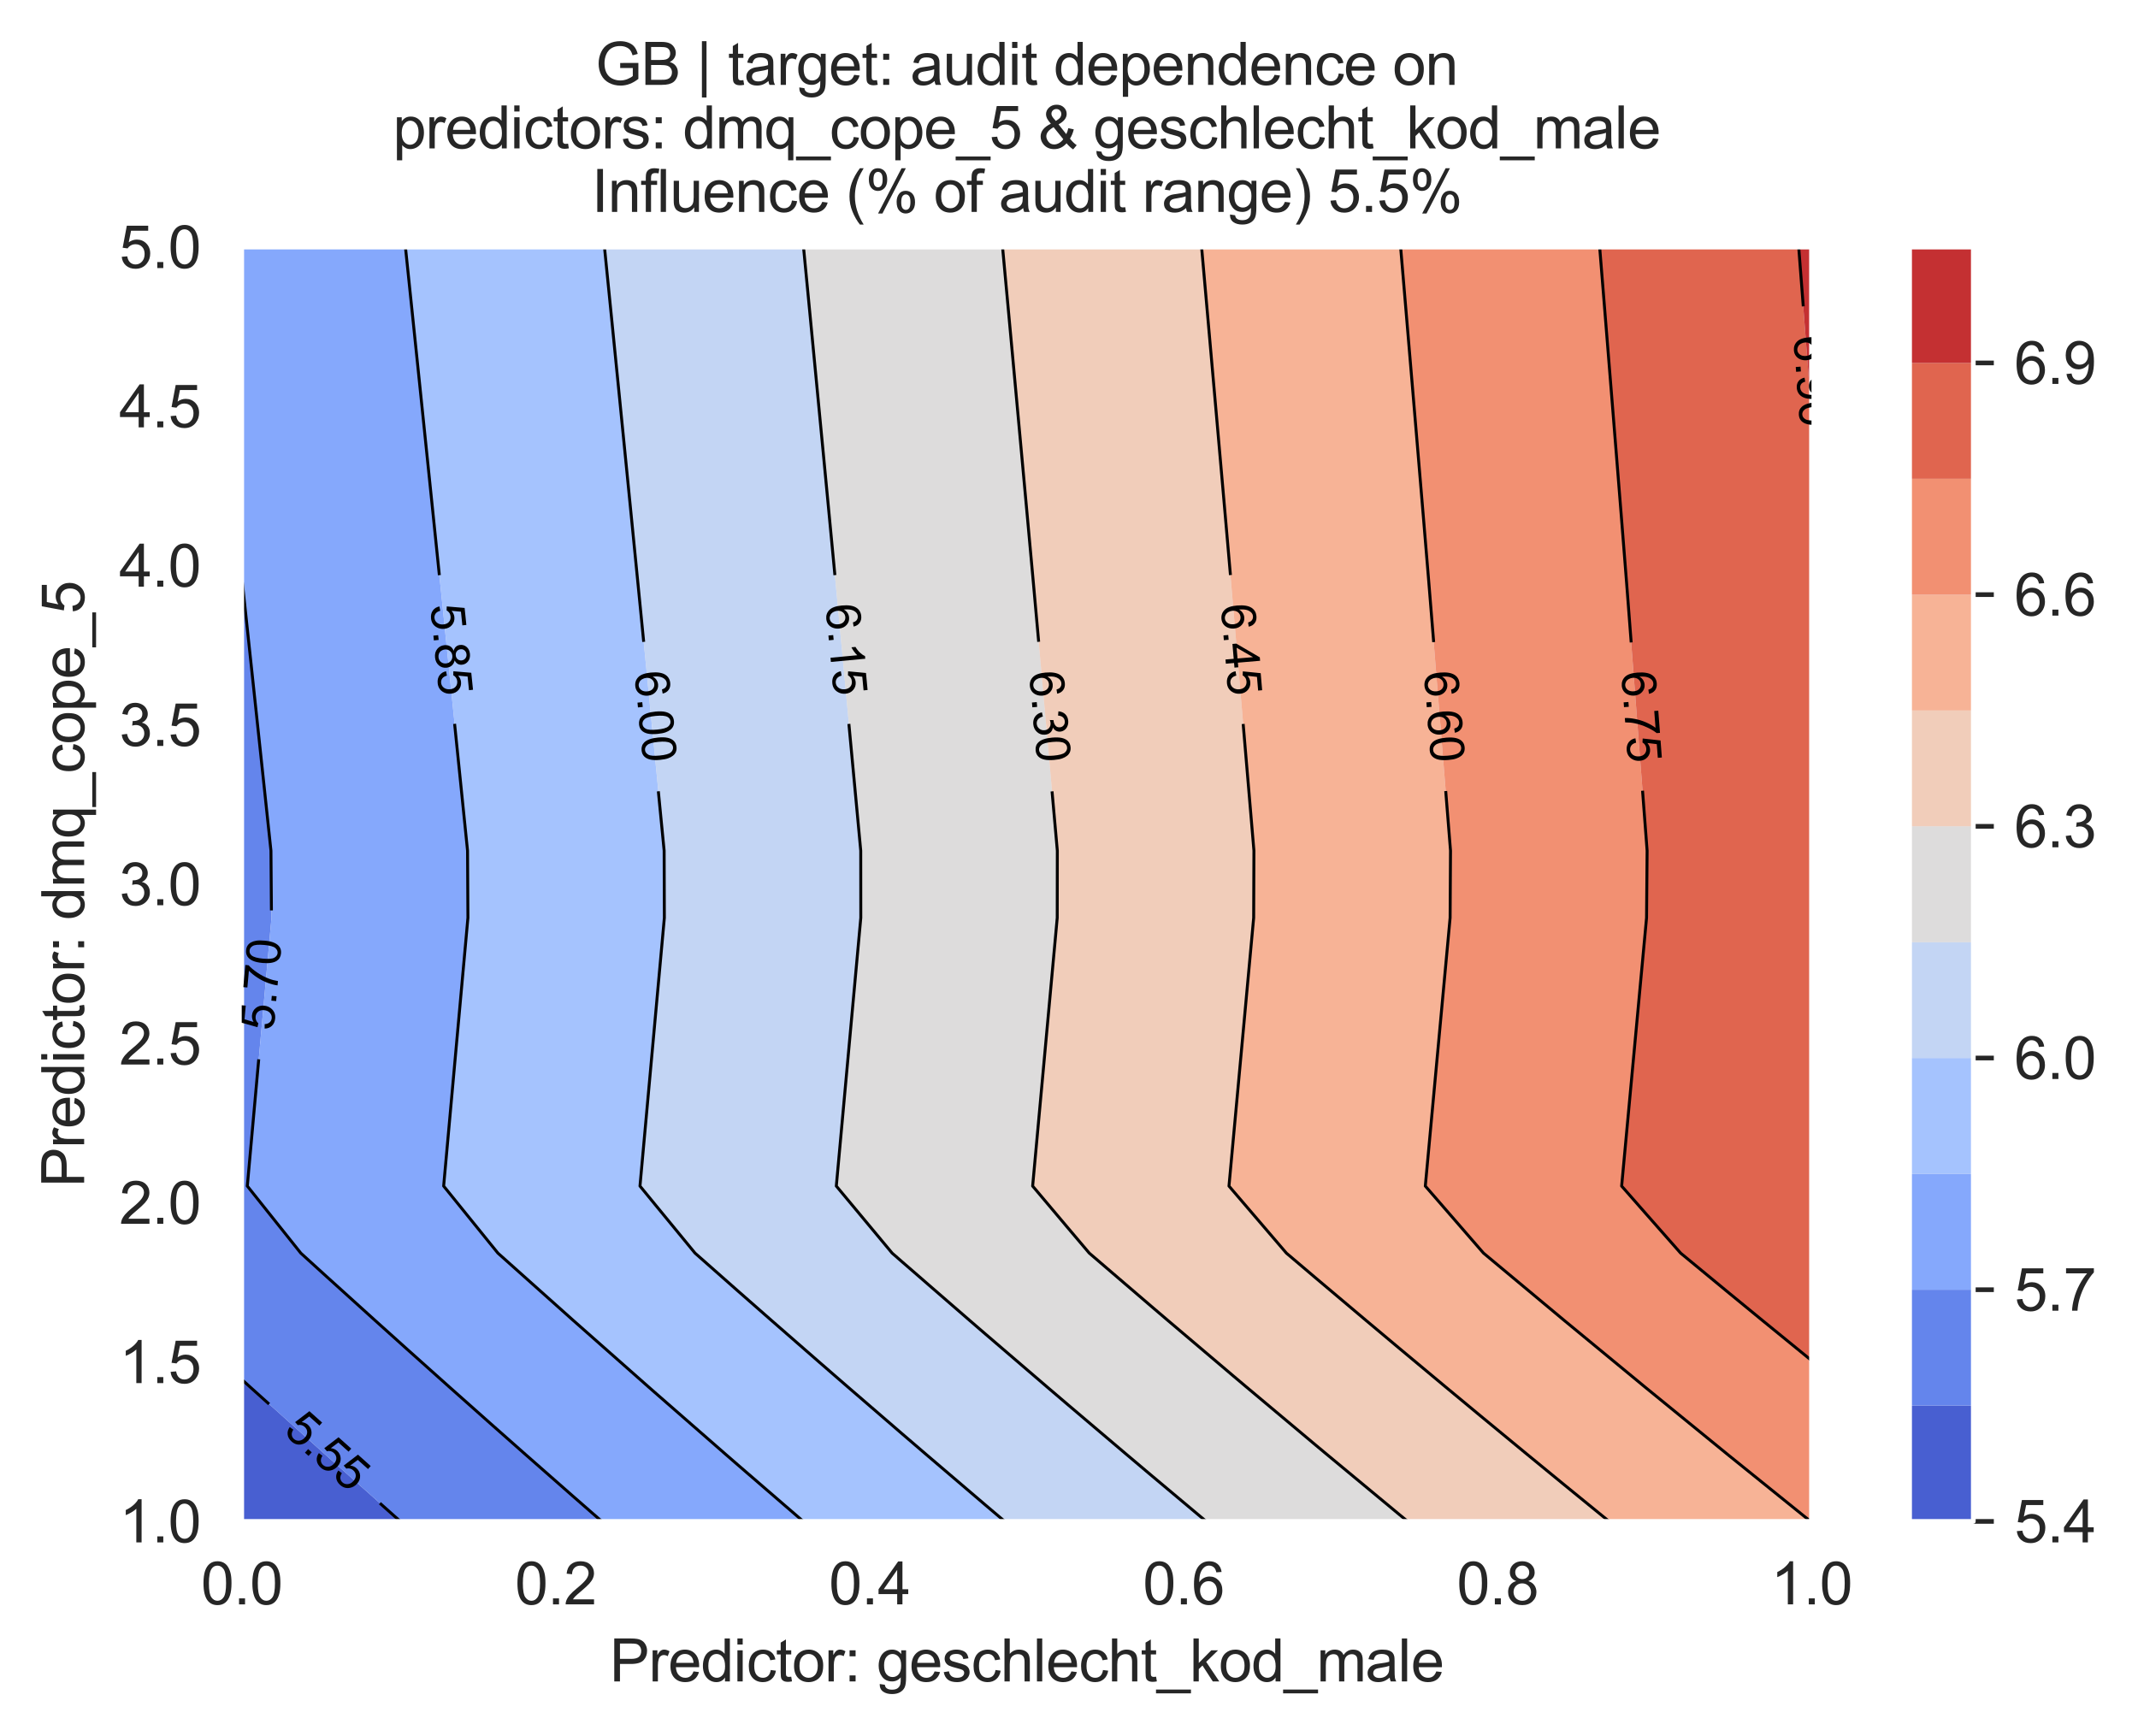 <?xml version="1.0" encoding="utf-8" standalone="no"?>
<!DOCTYPE svg PUBLIC "-//W3C//DTD SVG 1.1//EN"
  "http://www.w3.org/Graphics/SVG/1.1/DTD/svg11.dtd">
<svg xmlns:xlink="http://www.w3.org/1999/xlink" width="364.797pt" height="296.208pt" viewBox="0 0 364.797 296.208" xmlns="http://www.w3.org/2000/svg" version="1.1">
 <defs>
  <style type="text/css">*{stroke-linejoin: round; stroke-linecap: butt}</style>
 </defs>
 <g id="figure_1">
  <g id="patch_1">
   <path d="M 0 296.208 
L 364.797 296.208 
L 364.797 0 
L 0 0 
z
" style="fill: #ffffff"/>
  </g>
  <g id="axes_1">
   <g id="patch_2">
    <path d="M 41.245 259.6 
L 309.085 259.6 
L 309.085 42.16 
L 41.245 42.16 
z
" style="fill: #eaeaf2"/>
   </g>
   <g id="matplotlib.axis_1">
    <g id="xtick_1">
     <g id="line2d_1">
      <path d="M 41.245 259.6 
L 41.245 42.16 
" clip-path="url(#p637b5c52fa)" style="fill: none; stroke: #ffffff; stroke-width: 0.8; stroke-linecap: round"/>
     </g>
     <g id="text_1">
      <!-- 0.0 -->
      <g style="fill: #262626" transform="translate(34.295 273.758)scale(0.1 -0.1)">
       <defs>
        <path id="ArialMT-30" d="M 266 2259 
Q 266 3072 433 3567 
Q 600 4063 929 4331 
Q 1259 4600 1759 4600 
Q 2128 4600 2406 4451 
Q 2684 4303 2865 4023 
Q 3047 3744 3150 3342 
Q 3253 2941 3253 2259 
Q 3253 1453 3087 958 
Q 2922 463 2592 192 
Q 2263 -78 1759 -78 
Q 1097 -78 719 397 
Q 266 969 266 2259 
z
M 844 2259 
Q 844 1131 1108 757 
Q 1372 384 1759 384 
Q 2147 384 2411 759 
Q 2675 1134 2675 2259 
Q 2675 3391 2411 3762 
Q 2147 4134 1753 4134 
Q 1366 4134 1134 3806 
Q 844 3388 844 2259 
z
" transform="scale(0.016)"/>
        <path id="ArialMT-2e" d="M 581 0 
L 581 641 
L 1222 641 
L 1222 0 
L 581 0 
z
" transform="scale(0.016)"/>
       </defs>
       <use xlink:href="#ArialMT-30"/>
       <use xlink:href="#ArialMT-2e" x="55.615"/>
       <use xlink:href="#ArialMT-30" x="83.398"/>
      </g>
     </g>
    </g>
    <g id="xtick_2">
     <g id="line2d_2">
      <path d="M 94.813 259.6 
L 94.813 42.16 
" clip-path="url(#p637b5c52fa)" style="fill: none; stroke: #ffffff; stroke-width: 0.8; stroke-linecap: round"/>
     </g>
     <g id="text_2">
      <!-- 0.2 -->
      <g style="fill: #262626" transform="translate(87.863 273.758)scale(0.1 -0.1)">
       <defs>
        <path id="ArialMT-32" d="M 3222 541 
L 3222 0 
L 194 0 
Q 188 203 259 391 
Q 375 700 629 1000 
Q 884 1300 1366 1694 
Q 2113 2306 2375 2664 
Q 2638 3022 2638 3341 
Q 2638 3675 2398 3904 
Q 2159 4134 1775 4134 
Q 1369 4134 1125 3890 
Q 881 3647 878 3216 
L 300 3275 
Q 359 3922 746 4261 
Q 1134 4600 1788 4600 
Q 2447 4600 2831 4234 
Q 3216 3869 3216 3328 
Q 3216 3053 3103 2787 
Q 2991 2522 2730 2228 
Q 2469 1934 1863 1422 
Q 1356 997 1212 845 
Q 1069 694 975 541 
L 3222 541 
z
" transform="scale(0.016)"/>
       </defs>
       <use xlink:href="#ArialMT-30"/>
       <use xlink:href="#ArialMT-2e" x="55.615"/>
       <use xlink:href="#ArialMT-32" x="83.398"/>
      </g>
     </g>
    </g>
    <g id="xtick_3">
     <g id="line2d_3">
      <path d="M 148.381 259.6 
L 148.381 42.16 
" clip-path="url(#p637b5c52fa)" style="fill: none; stroke: #ffffff; stroke-width: 0.8; stroke-linecap: round"/>
     </g>
     <g id="text_3">
      <!-- 0.4 -->
      <g style="fill: #262626" transform="translate(141.431 273.758)scale(0.1 -0.1)">
       <defs>
        <path id="ArialMT-34" d="M 2069 0 
L 2069 1097 
L 81 1097 
L 81 1613 
L 2172 4581 
L 2631 4581 
L 2631 1613 
L 3250 1613 
L 3250 1097 
L 2631 1097 
L 2631 0 
L 2069 0 
z
M 2069 1613 
L 2069 3678 
L 634 1613 
L 2069 1613 
z
" transform="scale(0.016)"/>
       </defs>
       <use xlink:href="#ArialMT-30"/>
       <use xlink:href="#ArialMT-2e" x="55.615"/>
       <use xlink:href="#ArialMT-34" x="83.398"/>
      </g>
     </g>
    </g>
    <g id="xtick_4">
     <g id="line2d_4">
      <path d="M 201.949 259.6 
L 201.949 42.16 
" clip-path="url(#p637b5c52fa)" style="fill: none; stroke: #ffffff; stroke-width: 0.8; stroke-linecap: round"/>
     </g>
     <g id="text_4">
      <!-- 0.6 -->
      <g style="fill: #262626" transform="translate(194.999 273.758)scale(0.1 -0.1)">
       <defs>
        <path id="ArialMT-36" d="M 3184 3459 
L 2625 3416 
Q 2550 3747 2413 3897 
Q 2184 4138 1850 4138 
Q 1581 4138 1378 3988 
Q 1113 3794 959 3422 
Q 806 3050 800 2363 
Q 1003 2672 1297 2822 
Q 1591 2972 1913 2972 
Q 2475 2972 2870 2558 
Q 3266 2144 3266 1488 
Q 3266 1056 3080 686 
Q 2894 316 2569 119 
Q 2244 -78 1831 -78 
Q 1128 -78 684 439 
Q 241 956 241 2144 
Q 241 3472 731 4075 
Q 1159 4600 1884 4600 
Q 2425 4600 2770 4297 
Q 3116 3994 3184 3459 
z
M 888 1484 
Q 888 1194 1011 928 
Q 1134 663 1356 523 
Q 1578 384 1822 384 
Q 2178 384 2434 671 
Q 2691 959 2691 1453 
Q 2691 1928 2437 2201 
Q 2184 2475 1800 2475 
Q 1419 2475 1153 2201 
Q 888 1928 888 1484 
z
" transform="scale(0.016)"/>
       </defs>
       <use xlink:href="#ArialMT-30"/>
       <use xlink:href="#ArialMT-2e" x="55.615"/>
       <use xlink:href="#ArialMT-36" x="83.398"/>
      </g>
     </g>
    </g>
    <g id="xtick_5">
     <g id="line2d_5">
      <path d="M 255.517 259.6 
L 255.517 42.16 
" clip-path="url(#p637b5c52fa)" style="fill: none; stroke: #ffffff; stroke-width: 0.8; stroke-linecap: round"/>
     </g>
     <g id="text_5">
      <!-- 0.8 -->
      <g style="fill: #262626" transform="translate(248.567 273.758)scale(0.1 -0.1)">
       <defs>
        <path id="ArialMT-38" d="M 1131 2484 
Q 781 2613 612 2850 
Q 444 3088 444 3419 
Q 444 3919 803 4259 
Q 1163 4600 1759 4600 
Q 2359 4600 2725 4251 
Q 3091 3903 3091 3403 
Q 3091 3084 2923 2848 
Q 2756 2613 2416 2484 
Q 2838 2347 3058 2040 
Q 3278 1734 3278 1309 
Q 3278 722 2862 322 
Q 2447 -78 1769 -78 
Q 1091 -78 675 323 
Q 259 725 259 1325 
Q 259 1772 486 2073 
Q 713 2375 1131 2484 
z
M 1019 3438 
Q 1019 3113 1228 2906 
Q 1438 2700 1772 2700 
Q 2097 2700 2305 2904 
Q 2513 3109 2513 3406 
Q 2513 3716 2298 3927 
Q 2084 4138 1766 4138 
Q 1444 4138 1231 3931 
Q 1019 3725 1019 3438 
z
M 838 1322 
Q 838 1081 952 856 
Q 1066 631 1291 507 
Q 1516 384 1775 384 
Q 2178 384 2440 643 
Q 2703 903 2703 1303 
Q 2703 1709 2433 1975 
Q 2163 2241 1756 2241 
Q 1359 2241 1098 1978 
Q 838 1716 838 1322 
z
" transform="scale(0.016)"/>
       </defs>
       <use xlink:href="#ArialMT-30"/>
       <use xlink:href="#ArialMT-2e" x="55.615"/>
       <use xlink:href="#ArialMT-38" x="83.398"/>
      </g>
     </g>
    </g>
    <g id="xtick_6">
     <g id="line2d_6">
      <path d="M 309.085 259.6 
L 309.085 42.16 
" clip-path="url(#p637b5c52fa)" style="fill: none; stroke: #ffffff; stroke-width: 0.8; stroke-linecap: round"/>
     </g>
     <g id="text_6">
      <!-- 1.0 -->
      <g style="fill: #262626" transform="translate(302.135 273.758)scale(0.1 -0.1)">
       <defs>
        <path id="ArialMT-31" d="M 2384 0 
L 1822 0 
L 1822 3584 
Q 1619 3391 1289 3197 
Q 959 3003 697 2906 
L 697 3450 
Q 1169 3672 1522 3987 
Q 1875 4303 2022 4600 
L 2384 4600 
L 2384 0 
z
" transform="scale(0.016)"/>
       </defs>
       <use xlink:href="#ArialMT-31"/>
       <use xlink:href="#ArialMT-2e" x="55.615"/>
       <use xlink:href="#ArialMT-30" x="83.398"/>
      </g>
     </g>
    </g>
    <g id="text_7">
     <!-- Predictor: geschlecht_kod_male -->
     <g style="fill: #262626" transform="translate(104.02 286.903)scale(0.1 -0.1)">
      <defs>
       <path id="ArialMT-50" d="M 494 0 
L 494 4581 
L 2222 4581 
Q 2678 4581 2919 4538 
Q 3256 4481 3484 4323 
Q 3713 4166 3852 3881 
Q 3991 3597 3991 3256 
Q 3991 2672 3619 2267 
Q 3247 1863 2275 1863 
L 1100 1863 
L 1100 0 
L 494 0 
z
M 1100 2403 
L 2284 2403 
Q 2872 2403 3119 2622 
Q 3366 2841 3366 3238 
Q 3366 3525 3220 3729 
Q 3075 3934 2838 4000 
Q 2684 4041 2272 4041 
L 1100 4041 
L 1100 2403 
z
" transform="scale(0.016)"/>
       <path id="ArialMT-72" d="M 416 0 
L 416 3319 
L 922 3319 
L 922 2816 
Q 1116 3169 1280 3281 
Q 1444 3394 1641 3394 
Q 1925 3394 2219 3213 
L 2025 2691 
Q 1819 2813 1613 2813 
Q 1428 2813 1281 2702 
Q 1134 2591 1072 2394 
Q 978 2094 978 1738 
L 978 0 
L 416 0 
z
" transform="scale(0.016)"/>
       <path id="ArialMT-65" d="M 2694 1069 
L 3275 997 
Q 3138 488 2766 206 
Q 2394 -75 1816 -75 
Q 1088 -75 661 373 
Q 234 822 234 1631 
Q 234 2469 665 2931 
Q 1097 3394 1784 3394 
Q 2450 3394 2872 2941 
Q 3294 2488 3294 1666 
Q 3294 1616 3291 1516 
L 816 1516 
Q 847 969 1125 678 
Q 1403 388 1819 388 
Q 2128 388 2347 550 
Q 2566 713 2694 1069 
z
M 847 1978 
L 2700 1978 
Q 2663 2397 2488 2606 
Q 2219 2931 1791 2931 
Q 1403 2931 1139 2672 
Q 875 2413 847 1978 
z
" transform="scale(0.016)"/>
       <path id="ArialMT-64" d="M 2575 0 
L 2575 419 
Q 2259 -75 1647 -75 
Q 1250 -75 917 144 
Q 584 363 401 755 
Q 219 1147 219 1656 
Q 219 2153 384 2558 
Q 550 2963 881 3178 
Q 1213 3394 1622 3394 
Q 1922 3394 2156 3267 
Q 2391 3141 2538 2938 
L 2538 4581 
L 3097 4581 
L 3097 0 
L 2575 0 
z
M 797 1656 
Q 797 1019 1065 703 
Q 1334 388 1700 388 
Q 2069 388 2326 689 
Q 2584 991 2584 1609 
Q 2584 2291 2321 2609 
Q 2059 2928 1675 2928 
Q 1300 2928 1048 2622 
Q 797 2316 797 1656 
z
" transform="scale(0.016)"/>
       <path id="ArialMT-69" d="M 425 3934 
L 425 4581 
L 988 4581 
L 988 3934 
L 425 3934 
z
M 425 0 
L 425 3319 
L 988 3319 
L 988 0 
L 425 0 
z
" transform="scale(0.016)"/>
       <path id="ArialMT-63" d="M 2588 1216 
L 3141 1144 
Q 3050 572 2676 248 
Q 2303 -75 1759 -75 
Q 1078 -75 664 370 
Q 250 816 250 1647 
Q 250 2184 428 2587 
Q 606 2991 970 3192 
Q 1334 3394 1763 3394 
Q 2303 3394 2647 3120 
Q 2991 2847 3088 2344 
L 2541 2259 
Q 2463 2594 2264 2762 
Q 2066 2931 1784 2931 
Q 1359 2931 1093 2626 
Q 828 2322 828 1663 
Q 828 994 1084 691 
Q 1341 388 1753 388 
Q 2084 388 2306 591 
Q 2528 794 2588 1216 
z
" transform="scale(0.016)"/>
       <path id="ArialMT-74" d="M 1650 503 
L 1731 6 
Q 1494 -44 1306 -44 
Q 1000 -44 831 53 
Q 663 150 594 308 
Q 525 466 525 972 
L 525 2881 
L 113 2881 
L 113 3319 
L 525 3319 
L 525 4141 
L 1084 4478 
L 1084 3319 
L 1650 3319 
L 1650 2881 
L 1084 2881 
L 1084 941 
Q 1084 700 1114 631 
Q 1144 563 1211 522 
Q 1278 481 1403 481 
Q 1497 481 1650 503 
z
" transform="scale(0.016)"/>
       <path id="ArialMT-6f" d="M 213 1659 
Q 213 2581 725 3025 
Q 1153 3394 1769 3394 
Q 2453 3394 2887 2945 
Q 3322 2497 3322 1706 
Q 3322 1066 3130 698 
Q 2938 331 2570 128 
Q 2203 -75 1769 -75 
Q 1072 -75 642 372 
Q 213 819 213 1659 
z
M 791 1659 
Q 791 1022 1069 705 
Q 1347 388 1769 388 
Q 2188 388 2466 706 
Q 2744 1025 2744 1678 
Q 2744 2294 2464 2611 
Q 2184 2928 1769 2928 
Q 1347 2928 1069 2612 
Q 791 2297 791 1659 
z
" transform="scale(0.016)"/>
       <path id="ArialMT-3a" d="M 578 2678 
L 578 3319 
L 1219 3319 
L 1219 2678 
L 578 2678 
z
M 578 0 
L 578 641 
L 1219 641 
L 1219 0 
L 578 0 
z
" transform="scale(0.016)"/>
       <path id="ArialMT-20" transform="scale(0.016)"/>
       <path id="ArialMT-67" d="M 319 -275 
L 866 -356 
Q 900 -609 1056 -725 
Q 1266 -881 1628 -881 
Q 2019 -881 2231 -725 
Q 2444 -569 2519 -288 
Q 2563 -116 2559 434 
Q 2191 0 1641 0 
Q 956 0 581 494 
Q 206 988 206 1678 
Q 206 2153 378 2554 
Q 550 2956 876 3175 
Q 1203 3394 1644 3394 
Q 2231 3394 2613 2919 
L 2613 3319 
L 3131 3319 
L 3131 450 
Q 3131 -325 2973 -648 
Q 2816 -972 2473 -1159 
Q 2131 -1347 1631 -1347 
Q 1038 -1347 672 -1080 
Q 306 -813 319 -275 
z
M 784 1719 
Q 784 1066 1043 766 
Q 1303 466 1694 466 
Q 2081 466 2343 764 
Q 2606 1063 2606 1700 
Q 2606 2309 2336 2618 
Q 2066 2928 1684 2928 
Q 1309 2928 1046 2623 
Q 784 2319 784 1719 
z
" transform="scale(0.016)"/>
       <path id="ArialMT-73" d="M 197 991 
L 753 1078 
Q 800 744 1014 566 
Q 1228 388 1613 388 
Q 2000 388 2187 545 
Q 2375 703 2375 916 
Q 2375 1106 2209 1216 
Q 2094 1291 1634 1406 
Q 1016 1563 777 1677 
Q 538 1791 414 1992 
Q 291 2194 291 2438 
Q 291 2659 392 2848 
Q 494 3038 669 3163 
Q 800 3259 1026 3326 
Q 1253 3394 1513 3394 
Q 1903 3394 2198 3281 
Q 2494 3169 2634 2976 
Q 2775 2784 2828 2463 
L 2278 2388 
Q 2241 2644 2061 2787 
Q 1881 2931 1553 2931 
Q 1166 2931 1000 2803 
Q 834 2675 834 2503 
Q 834 2394 903 2306 
Q 972 2216 1119 2156 
Q 1203 2125 1616 2013 
Q 2213 1853 2448 1751 
Q 2684 1650 2818 1456 
Q 2953 1263 2953 975 
Q 2953 694 2789 445 
Q 2625 197 2315 61 
Q 2006 -75 1616 -75 
Q 969 -75 630 194 
Q 291 463 197 991 
z
" transform="scale(0.016)"/>
       <path id="ArialMT-68" d="M 422 0 
L 422 4581 
L 984 4581 
L 984 2938 
Q 1378 3394 1978 3394 
Q 2347 3394 2619 3248 
Q 2891 3103 3008 2847 
Q 3125 2591 3125 2103 
L 3125 0 
L 2563 0 
L 2563 2103 
Q 2563 2525 2380 2717 
Q 2197 2909 1863 2909 
Q 1613 2909 1392 2779 
Q 1172 2650 1078 2428 
Q 984 2206 984 1816 
L 984 0 
L 422 0 
z
" transform="scale(0.016)"/>
       <path id="ArialMT-6c" d="M 409 0 
L 409 4581 
L 972 4581 
L 972 0 
L 409 0 
z
" transform="scale(0.016)"/>
       <path id="ArialMT-5f" d="M -97 -1272 
L -97 -866 
L 3631 -866 
L 3631 -1272 
L -97 -1272 
z
" transform="scale(0.016)"/>
       <path id="ArialMT-6b" d="M 425 0 
L 425 4581 
L 988 4581 
L 988 1969 
L 2319 3319 
L 3047 3319 
L 1778 2088 
L 3175 0 
L 2481 0 
L 1384 1697 
L 988 1316 
L 988 0 
L 425 0 
z
" transform="scale(0.016)"/>
       <path id="ArialMT-6d" d="M 422 0 
L 422 3319 
L 925 3319 
L 925 2853 
Q 1081 3097 1340 3245 
Q 1600 3394 1931 3394 
Q 2300 3394 2536 3241 
Q 2772 3088 2869 2813 
Q 3263 3394 3894 3394 
Q 4388 3394 4653 3120 
Q 4919 2847 4919 2278 
L 4919 0 
L 4359 0 
L 4359 2091 
Q 4359 2428 4304 2576 
Q 4250 2725 4106 2815 
Q 3963 2906 3769 2906 
Q 3419 2906 3187 2673 
Q 2956 2441 2956 1928 
L 2956 0 
L 2394 0 
L 2394 2156 
Q 2394 2531 2256 2718 
Q 2119 2906 1806 2906 
Q 1569 2906 1367 2781 
Q 1166 2656 1075 2415 
Q 984 2175 984 1722 
L 984 0 
L 422 0 
z
" transform="scale(0.016)"/>
       <path id="ArialMT-61" d="M 2588 409 
Q 2275 144 1986 34 
Q 1697 -75 1366 -75 
Q 819 -75 525 192 
Q 231 459 231 875 
Q 231 1119 342 1320 
Q 453 1522 633 1644 
Q 813 1766 1038 1828 
Q 1203 1872 1538 1913 
Q 2219 1994 2541 2106 
Q 2544 2222 2544 2253 
Q 2544 2597 2384 2738 
Q 2169 2928 1744 2928 
Q 1347 2928 1158 2789 
Q 969 2650 878 2297 
L 328 2372 
Q 403 2725 575 2942 
Q 747 3159 1072 3276 
Q 1397 3394 1825 3394 
Q 2250 3394 2515 3294 
Q 2781 3194 2906 3042 
Q 3031 2891 3081 2659 
Q 3109 2516 3109 2141 
L 3109 1391 
Q 3109 606 3145 398 
Q 3181 191 3288 0 
L 2700 0 
Q 2613 175 2588 409 
z
M 2541 1666 
Q 2234 1541 1622 1453 
Q 1275 1403 1131 1340 
Q 988 1278 909 1158 
Q 831 1038 831 891 
Q 831 666 1001 516 
Q 1172 366 1500 366 
Q 1825 366 2078 508 
Q 2331 650 2450 897 
Q 2541 1088 2541 1459 
L 2541 1666 
z
" transform="scale(0.016)"/>
      </defs>
      <use xlink:href="#ArialMT-50"/>
      <use xlink:href="#ArialMT-72" x="66.699"/>
      <use xlink:href="#ArialMT-65" x="100"/>
      <use xlink:href="#ArialMT-64" x="155.615"/>
      <use xlink:href="#ArialMT-69" x="211.23"/>
      <use xlink:href="#ArialMT-63" x="233.447"/>
      <use xlink:href="#ArialMT-74" x="283.447"/>
      <use xlink:href="#ArialMT-6f" x="311.23"/>
      <use xlink:href="#ArialMT-72" x="366.846"/>
      <use xlink:href="#ArialMT-3a" x="400.146"/>
      <use xlink:href="#ArialMT-20" x="427.93"/>
      <use xlink:href="#ArialMT-67" x="455.713"/>
      <use xlink:href="#ArialMT-65" x="511.328"/>
      <use xlink:href="#ArialMT-73" x="566.943"/>
      <use xlink:href="#ArialMT-63" x="616.943"/>
      <use xlink:href="#ArialMT-68" x="666.943"/>
      <use xlink:href="#ArialMT-6c" x="722.559"/>
      <use xlink:href="#ArialMT-65" x="744.775"/>
      <use xlink:href="#ArialMT-63" x="800.391"/>
      <use xlink:href="#ArialMT-68" x="850.391"/>
      <use xlink:href="#ArialMT-74" x="906.006"/>
      <use xlink:href="#ArialMT-5f" x="933.789"/>
      <use xlink:href="#ArialMT-6b" x="989.404"/>
      <use xlink:href="#ArialMT-6f" x="1039.404"/>
      <use xlink:href="#ArialMT-64" x="1095.02"/>
      <use xlink:href="#ArialMT-5f" x="1150.635"/>
      <use xlink:href="#ArialMT-6d" x="1206.25"/>
      <use xlink:href="#ArialMT-61" x="1289.551"/>
      <use xlink:href="#ArialMT-6c" x="1345.166"/>
      <use xlink:href="#ArialMT-65" x="1367.383"/>
     </g>
    </g>
   </g>
   <g id="matplotlib.axis_2">
    <g id="ytick_1">
     <g id="line2d_7">
      <path d="M 41.245 259.6 
L 309.085 259.6 
" clip-path="url(#p637b5c52fa)" style="fill: none; stroke: #ffffff; stroke-width: 0.8; stroke-linecap: round"/>
     </g>
     <g id="text_8">
      <!-- 1.0 -->
      <g style="fill: #262626" transform="translate(20.345 263.179)scale(0.1 -0.1)">
       <use xlink:href="#ArialMT-31"/>
       <use xlink:href="#ArialMT-2e" x="55.615"/>
       <use xlink:href="#ArialMT-30" x="83.398"/>
      </g>
     </g>
    </g>
    <g id="ytick_2">
     <g id="line2d_8">
      <path d="M 41.245 232.42 
L 309.085 232.42 
" clip-path="url(#p637b5c52fa)" style="fill: none; stroke: #ffffff; stroke-width: 0.8; stroke-linecap: round"/>
     </g>
     <g id="text_9">
      <!-- 1.5 -->
      <g style="fill: #262626" transform="translate(20.345 235.999)scale(0.1 -0.1)">
       <defs>
        <path id="ArialMT-35" d="M 266 1200 
L 856 1250 
Q 922 819 1161 601 
Q 1400 384 1738 384 
Q 2144 384 2425 690 
Q 2706 997 2706 1503 
Q 2706 1984 2436 2262 
Q 2166 2541 1728 2541 
Q 1456 2541 1237 2417 
Q 1019 2294 894 2097 
L 366 2166 
L 809 4519 
L 3088 4519 
L 3088 3981 
L 1259 3981 
L 1013 2750 
Q 1425 3038 1878 3038 
Q 2478 3038 2890 2622 
Q 3303 2206 3303 1553 
Q 3303 931 2941 478 
Q 2500 -78 1738 -78 
Q 1113 -78 717 272 
Q 322 622 266 1200 
z
" transform="scale(0.016)"/>
       </defs>
       <use xlink:href="#ArialMT-31"/>
       <use xlink:href="#ArialMT-2e" x="55.615"/>
       <use xlink:href="#ArialMT-35" x="83.398"/>
      </g>
     </g>
    </g>
    <g id="ytick_3">
     <g id="line2d_9">
      <path d="M 41.245 205.24 
L 309.085 205.24 
" clip-path="url(#p637b5c52fa)" style="fill: none; stroke: #ffffff; stroke-width: 0.8; stroke-linecap: round"/>
     </g>
     <g id="text_10">
      <!-- 2.0 -->
      <g style="fill: #262626" transform="translate(20.345 208.819)scale(0.1 -0.1)">
       <use xlink:href="#ArialMT-32"/>
       <use xlink:href="#ArialMT-2e" x="55.615"/>
       <use xlink:href="#ArialMT-30" x="83.398"/>
      </g>
     </g>
    </g>
    <g id="ytick_4">
     <g id="line2d_10">
      <path d="M 41.245 178.06 
L 309.085 178.06 
" clip-path="url(#p637b5c52fa)" style="fill: none; stroke: #ffffff; stroke-width: 0.8; stroke-linecap: round"/>
     </g>
     <g id="text_11">
      <!-- 2.5 -->
      <g style="fill: #262626" transform="translate(20.345 181.639)scale(0.1 -0.1)">
       <use xlink:href="#ArialMT-32"/>
       <use xlink:href="#ArialMT-2e" x="55.615"/>
       <use xlink:href="#ArialMT-35" x="83.398"/>
      </g>
     </g>
    </g>
    <g id="ytick_5">
     <g id="line2d_11">
      <path d="M 41.245 150.88 
L 309.085 150.88 
" clip-path="url(#p637b5c52fa)" style="fill: none; stroke: #ffffff; stroke-width: 0.8; stroke-linecap: round"/>
     </g>
     <g id="text_12">
      <!-- 3.0 -->
      <g style="fill: #262626" transform="translate(20.345 154.459)scale(0.1 -0.1)">
       <defs>
        <path id="ArialMT-33" d="M 269 1209 
L 831 1284 
Q 928 806 1161 595 
Q 1394 384 1728 384 
Q 2125 384 2398 659 
Q 2672 934 2672 1341 
Q 2672 1728 2419 1979 
Q 2166 2231 1775 2231 
Q 1616 2231 1378 2169 
L 1441 2663 
Q 1497 2656 1531 2656 
Q 1891 2656 2178 2843 
Q 2466 3031 2466 3422 
Q 2466 3731 2256 3934 
Q 2047 4138 1716 4138 
Q 1388 4138 1169 3931 
Q 950 3725 888 3313 
L 325 3413 
Q 428 3978 793 4289 
Q 1159 4600 1703 4600 
Q 2078 4600 2393 4439 
Q 2709 4278 2876 4000 
Q 3044 3722 3044 3409 
Q 3044 3113 2884 2869 
Q 2725 2625 2413 2481 
Q 2819 2388 3044 2092 
Q 3269 1797 3269 1353 
Q 3269 753 2831 336 
Q 2394 -81 1725 -81 
Q 1122 -81 723 278 
Q 325 638 269 1209 
z
" transform="scale(0.016)"/>
       </defs>
       <use xlink:href="#ArialMT-33"/>
       <use xlink:href="#ArialMT-2e" x="55.615"/>
       <use xlink:href="#ArialMT-30" x="83.398"/>
      </g>
     </g>
    </g>
    <g id="ytick_6">
     <g id="line2d_12">
      <path d="M 41.245 123.7 
L 309.085 123.7 
" clip-path="url(#p637b5c52fa)" style="fill: none; stroke: #ffffff; stroke-width: 0.8; stroke-linecap: round"/>
     </g>
     <g id="text_13">
      <!-- 3.5 -->
      <g style="fill: #262626" transform="translate(20.345 127.279)scale(0.1 -0.1)">
       <use xlink:href="#ArialMT-33"/>
       <use xlink:href="#ArialMT-2e" x="55.615"/>
       <use xlink:href="#ArialMT-35" x="83.398"/>
      </g>
     </g>
    </g>
    <g id="ytick_7">
     <g id="line2d_13">
      <path d="M 41.245 96.52 
L 309.085 96.52 
" clip-path="url(#p637b5c52fa)" style="fill: none; stroke: #ffffff; stroke-width: 0.8; stroke-linecap: round"/>
     </g>
     <g id="text_14">
      <!-- 4.0 -->
      <g style="fill: #262626" transform="translate(20.345 100.099)scale(0.1 -0.1)">
       <use xlink:href="#ArialMT-34"/>
       <use xlink:href="#ArialMT-2e" x="55.615"/>
       <use xlink:href="#ArialMT-30" x="83.398"/>
      </g>
     </g>
    </g>
    <g id="ytick_8">
     <g id="line2d_14">
      <path d="M 41.245 69.34 
L 309.085 69.34 
" clip-path="url(#p637b5c52fa)" style="fill: none; stroke: #ffffff; stroke-width: 0.8; stroke-linecap: round"/>
     </g>
     <g id="text_15">
      <!-- 4.5 -->
      <g style="fill: #262626" transform="translate(20.345 72.919)scale(0.1 -0.1)">
       <use xlink:href="#ArialMT-34"/>
       <use xlink:href="#ArialMT-2e" x="55.615"/>
       <use xlink:href="#ArialMT-35" x="83.398"/>
      </g>
     </g>
    </g>
    <g id="ytick_9">
     <g id="line2d_15">
      <path d="M 41.245 42.16 
L 309.085 42.16 
" clip-path="url(#p637b5c52fa)" style="fill: none; stroke: #ffffff; stroke-width: 0.8; stroke-linecap: round"/>
     </g>
     <g id="text_16">
      <!-- 5.0 -->
      <g style="fill: #262626" transform="translate(20.345 45.739)scale(0.1 -0.1)">
       <use xlink:href="#ArialMT-35"/>
       <use xlink:href="#ArialMT-2e" x="55.615"/>
       <use xlink:href="#ArialMT-30" x="83.398"/>
      </g>
     </g>
    </g>
    <g id="text_17">
     <!-- Predictor: dmq_cope_5 -->
     <g style="fill: #262626" transform="translate(14.358 202.573)rotate(-90)scale(0.1 -0.1)">
      <defs>
       <path id="ArialMT-71" d="M 2538 -1272 
L 2538 353 
Q 2406 169 2170 47 
Q 1934 -75 1669 -75 
Q 1078 -75 651 397 
Q 225 869 225 1691 
Q 225 2191 398 2587 
Q 572 2984 901 3189 
Q 1231 3394 1625 3394 
Q 2241 3394 2594 2875 
L 2594 3319 
L 3100 3319 
L 3100 -1272 
L 2538 -1272 
z
M 803 1669 
Q 803 1028 1072 708 
Q 1341 388 1716 388 
Q 2075 388 2334 692 
Q 2594 997 2594 1619 
Q 2594 2281 2320 2615 
Q 2047 2950 1678 2950 
Q 1313 2950 1058 2639 
Q 803 2328 803 1669 
z
" transform="scale(0.016)"/>
       <path id="ArialMT-70" d="M 422 -1272 
L 422 3319 
L 934 3319 
L 934 2888 
Q 1116 3141 1344 3267 
Q 1572 3394 1897 3394 
Q 2322 3394 2647 3175 
Q 2972 2956 3137 2557 
Q 3303 2159 3303 1684 
Q 3303 1175 3120 767 
Q 2938 359 2589 142 
Q 2241 -75 1856 -75 
Q 1575 -75 1351 44 
Q 1128 163 984 344 
L 984 -1272 
L 422 -1272 
z
M 931 1641 
Q 931 1000 1190 694 
Q 1450 388 1819 388 
Q 2194 388 2461 705 
Q 2728 1022 2728 1688 
Q 2728 2322 2467 2637 
Q 2206 2953 1844 2953 
Q 1484 2953 1207 2617 
Q 931 2281 931 1641 
z
" transform="scale(0.016)"/>
      </defs>
      <use xlink:href="#ArialMT-50"/>
      <use xlink:href="#ArialMT-72" x="66.699"/>
      <use xlink:href="#ArialMT-65" x="100"/>
      <use xlink:href="#ArialMT-64" x="155.615"/>
      <use xlink:href="#ArialMT-69" x="211.23"/>
      <use xlink:href="#ArialMT-63" x="233.447"/>
      <use xlink:href="#ArialMT-74" x="283.447"/>
      <use xlink:href="#ArialMT-6f" x="311.23"/>
      <use xlink:href="#ArialMT-72" x="366.846"/>
      <use xlink:href="#ArialMT-3a" x="400.146"/>
      <use xlink:href="#ArialMT-20" x="427.93"/>
      <use xlink:href="#ArialMT-64" x="455.713"/>
      <use xlink:href="#ArialMT-6d" x="511.328"/>
      <use xlink:href="#ArialMT-71" x="594.629"/>
      <use xlink:href="#ArialMT-5f" x="650.244"/>
      <use xlink:href="#ArialMT-63" x="705.859"/>
      <use xlink:href="#ArialMT-6f" x="755.859"/>
      <use xlink:href="#ArialMT-70" x="811.475"/>
      <use xlink:href="#ArialMT-65" x="867.09"/>
      <use xlink:href="#ArialMT-5f" x="922.705"/>
      <use xlink:href="#ArialMT-35" x="978.32"/>
     </g>
    </g>
   </g>
   <g id="PathCollection_1">
    <path d="M 55.342 259.6 
L 68.312 259.6 
L 55.449 248.156 
L 55.342 248.06 
L 42.726 236.712 
L 41.245 235.372 
L 41.245 236.712 
L 41.245 248.156 
L 41.245 259.6 
z
" clip-path="url(#p637b5c52fa)" style="fill: #485fd1"/>
   </g>
   <g id="PathCollection_2">
    <path d="M 69.439 259.6 
L 83.536 259.6 
L 97.633 259.6 
L 102.687 259.6 
L 97.633 255.184 
L 89.635 248.156 
L 83.536 242.764 
L 76.726 236.712 
L 69.439 230.196 
L 63.957 225.268 
L 55.342 217.476 
L 51.326 213.823 
L 42.199 202.379 
L 43.229 190.935 
L 44.259 179.491 
L 45.29 168.047 
L 46.321 156.602 
L 46.231 145.158 
L 45.017 133.714 
L 43.798 122.27 
L 42.577 110.826 
L 41.352 99.381 
L 41.245 98.385 
L 41.245 99.381 
L 41.245 110.826 
L 41.245 122.27 
L 41.245 133.714 
L 41.245 145.158 
L 41.245 156.602 
L 41.245 168.047 
L 41.245 179.491 
L 41.245 190.935 
L 41.245 202.379 
L 41.245 213.823 
L 41.245 225.268 
L 41.245 235.372 
L 42.726 236.712 
L 55.342 248.06 
L 55.449 248.156 
L 68.312 259.6 
z
" clip-path="url(#p637b5c52fa)" style="fill: #6485ec"/>
   </g>
   <g id="PathCollection_3">
    <path d="M 97.633 255.184 
L 102.687 259.6 
L 111.73 259.6 
L 125.826 259.6 
L 137.061 259.6 
L 125.826 249.897 
L 123.821 248.156 
L 111.73 237.593 
L 110.726 236.712 
L 97.773 225.268 
L 97.633 225.143 
L 84.959 213.823 
L 83.536 212.071 
L 75.698 202.379 
L 76.733 190.935 
L 77.768 179.491 
L 78.803 168.047 
L 79.839 156.602 
L 79.775 145.158 
L 78.609 133.714 
L 77.44 122.27 
L 76.268 110.826 
L 75.092 99.381 
L 73.915 87.937 
L 72.735 76.493 
L 71.552 65.049 
L 70.366 53.605 
L 69.439 44.675 
L 69.177 42.16 
L 55.342 42.16 
L 41.245 42.16 
L 41.245 53.605 
L 41.245 65.049 
L 41.245 76.493 
L 41.245 87.937 
L 41.245 98.385 
L 41.352 99.381 
L 42.577 110.826 
L 43.798 122.27 
L 45.017 133.714 
L 46.231 145.158 
L 46.321 156.602 
L 45.29 168.047 
L 44.259 179.491 
L 43.229 190.935 
L 42.199 202.379 
L 51.326 213.823 
L 55.342 217.476 
L 63.957 225.268 
L 69.439 230.196 
L 76.726 236.712 
L 83.536 242.764 
L 89.635 248.156 
z
" clip-path="url(#p637b5c52fa)" style="fill: #85a8fc"/>
   </g>
   <g id="PathCollection_4">
    <path d="M 125.826 249.897 
L 137.061 259.6 
L 139.923 259.6 
L 154.02 259.6 
L 168.117 259.6 
L 171.436 259.6 
L 168.117 256.784 
L 158.008 248.156 
L 154.02 244.733 
L 144.726 236.712 
L 139.923 232.542 
L 131.589 225.268 
L 125.826 220.209 
L 118.593 213.823 
L 111.73 205.473 
L 109.197 202.379 
L 110.236 190.935 
L 111.276 179.491 
L 111.73 174.5 
L 112.316 168.047 
L 113.356 156.602 
L 113.319 145.158 
L 112.202 133.714 
L 111.73 128.88 
L 111.082 122.27 
L 109.959 110.826 
L 108.832 99.381 
L 107.7 87.937 
L 106.564 76.493 
L 105.425 65.049 
L 104.283 53.605 
L 103.138 42.16 
L 97.633 42.16 
L 83.536 42.16 
L 69.439 42.16 
L 69.177 42.16 
L 69.439 44.675 
L 70.366 53.605 
L 71.552 65.049 
L 72.735 76.493 
L 73.915 87.937 
L 75.092 99.381 
L 76.268 110.826 
L 77.44 122.27 
L 78.609 133.714 
L 79.775 145.158 
L 79.839 156.602 
L 78.803 168.047 
L 77.768 179.491 
L 76.733 190.935 
L 75.698 202.379 
L 83.536 212.071 
L 84.959 213.823 
L 97.633 225.143 
L 97.773 225.268 
L 110.726 236.712 
L 111.73 237.593 
L 123.821 248.156 
z
" clip-path="url(#p637b5c52fa)" style="fill: #a5c3fe"/>
   </g>
   <g id="PathCollection_5">
    <path d="M 168.117 256.784 
L 171.436 259.6 
L 182.214 259.6 
L 196.311 259.6 
L 205.81 259.6 
L 196.311 251.629 
L 192.194 248.156 
L 182.214 239.687 
L 178.726 236.712 
L 168.117 227.608 
L 165.404 225.268 
L 154.02 215.389 
L 152.226 213.823 
L 142.696 202.379 
L 143.74 190.935 
L 144.784 179.491 
L 145.829 168.047 
L 146.874 156.602 
L 146.863 145.158 
L 145.795 133.714 
L 144.724 122.27 
L 143.65 110.826 
L 142.572 99.381 
L 141.485 87.937 
L 140.393 76.493 
L 139.923 71.581 
L 139.298 65.049 
L 138.2 53.605 
L 137.099 42.16 
L 125.826 42.16 
L 111.73 42.16 
L 103.138 42.16 
L 104.283 53.605 
L 105.425 65.049 
L 106.564 76.493 
L 107.7 87.937 
L 108.832 99.381 
L 109.959 110.826 
L 111.082 122.27 
L 111.73 128.88 
L 112.202 133.714 
L 113.319 145.158 
L 113.356 156.602 
L 112.316 168.047 
L 111.73 174.5 
L 111.276 179.491 
L 110.236 190.935 
L 109.197 202.379 
L 111.73 205.473 
L 118.593 213.823 
L 125.826 220.209 
L 131.589 225.268 
L 139.923 232.542 
L 144.726 236.712 
L 154.02 244.733 
L 158.008 248.156 
z
" clip-path="url(#p637b5c52fa)" style="fill: #c3d5f4"/>
   </g>
   <g id="PathCollection_6">
    <path d="M 196.311 251.629 
L 205.81 259.6 
L 210.407 259.6 
L 224.504 259.6 
L 238.601 259.6 
L 240.185 259.6 
L 238.601 258.294 
L 226.38 248.156 
L 224.504 246.591 
L 212.726 236.712 
L 210.407 234.756 
L 199.22 225.268 
L 196.311 222.786 
L 185.86 213.823 
L 182.214 209.517 
L 176.195 202.379 
L 177.244 190.935 
L 178.293 179.491 
L 179.342 168.047 
L 180.391 156.602 
L 180.407 145.158 
L 179.388 133.714 
L 178.366 122.27 
L 177.341 110.826 
L 176.313 99.381 
L 175.27 87.937 
L 174.222 76.493 
L 173.171 65.049 
L 172.117 53.605 
L 171.06 42.16 
L 168.117 42.16 
L 154.02 42.16 
L 139.923 42.16 
L 137.099 42.16 
L 138.2 53.605 
L 139.298 65.049 
L 139.923 71.581 
L 140.393 76.493 
L 141.485 87.937 
L 142.572 99.381 
L 143.65 110.826 
L 144.724 122.27 
L 145.795 133.714 
L 146.863 145.158 
L 146.874 156.602 
L 145.829 168.047 
L 144.784 179.491 
L 143.74 190.935 
L 142.696 202.379 
L 152.226 213.823 
L 154.02 215.389 
L 165.404 225.268 
L 168.117 227.608 
L 178.726 236.712 
L 182.214 239.687 
L 192.194 248.156 
z
" clip-path="url(#p637b5c52fa)" style="fill: #dddcdc"/>
   </g>
   <g id="PathCollection_7">
    <path d="M 238.601 258.294 
L 240.185 259.6 
L 252.698 259.6 
L 266.795 259.6 
L 274.559 259.6 
L 266.795 253.266 
L 260.566 248.156 
L 252.698 241.665 
L 246.726 236.712 
L 238.601 229.935 
L 233.036 225.268 
L 224.504 218.073 
L 219.493 213.823 
L 210.407 203.215 
L 209.695 202.379 
L 210.407 194.632 
L 210.748 190.935 
L 211.801 179.491 
L 212.854 168.047 
L 213.908 156.602 
L 213.951 145.158 
L 212.981 133.714 
L 212.008 122.27 
L 211.032 110.826 
L 210.407 103.523 
L 210.053 99.381 
L 209.056 87.937 
L 208.051 76.493 
L 207.043 65.049 
L 206.033 53.605 
L 205.021 42.16 
L 196.311 42.16 
L 182.214 42.16 
L 171.06 42.16 
L 172.117 53.605 
L 173.171 65.049 
L 174.222 76.493 
L 175.27 87.937 
L 176.313 99.381 
L 177.341 110.826 
L 178.366 122.27 
L 179.388 133.714 
L 180.407 145.158 
L 180.391 156.602 
L 179.342 168.047 
L 178.293 179.491 
L 177.244 190.935 
L 176.195 202.379 
L 182.214 209.517 
L 185.86 213.823 
L 196.311 222.786 
L 199.22 225.268 
L 210.407 234.756 
L 212.726 236.712 
L 224.504 246.591 
L 226.38 248.156 
z
" clip-path="url(#p637b5c52fa)" style="fill: #f1cdba"/>
   </g>
   <g id="PathCollection_8">
    <path d="M 266.795 253.266 
L 274.559 259.6 
L 280.892 259.6 
L 294.988 259.6 
L 308.934 259.6 
L 294.988 248.348 
L 294.753 248.156 
L 280.892 236.848 
L 280.726 236.712 
L 266.851 225.268 
L 266.795 225.221 
L 253.127 213.823 
L 252.698 213.332 
L 243.194 202.379 
L 244.251 190.935 
L 245.309 179.491 
L 246.367 168.047 
L 247.426 156.602 
L 247.495 145.158 
L 246.574 133.714 
L 245.65 122.27 
L 244.723 110.826 
L 243.793 99.381 
L 242.841 87.937 
L 241.88 76.493 
L 240.916 65.049 
L 239.95 53.605 
L 238.981 42.16 
L 238.601 42.16 
L 224.504 42.16 
L 210.407 42.16 
L 205.021 42.16 
L 206.033 53.605 
L 207.043 65.049 
L 208.051 76.493 
L 209.056 87.937 
L 210.053 99.381 
L 210.407 103.523 
L 211.032 110.826 
L 212.008 122.27 
L 212.981 133.714 
L 213.951 145.158 
L 213.908 156.602 
L 212.854 168.047 
L 211.801 179.491 
L 210.748 190.935 
L 210.407 194.632 
L 209.695 202.379 
L 210.407 203.215 
L 219.493 213.823 
L 224.504 218.073 
L 233.036 225.268 
L 238.601 229.935 
L 246.726 236.712 
L 252.698 241.665 
L 260.566 248.156 
z
" clip-path="url(#p637b5c52fa)" style="fill: #f7b396"/>
   </g>
   <g id="PathCollection_9">
    <path d="M 294.988 248.348 
L 308.934 259.6 
L 309.085 259.6 
L 309.085 248.156 
L 309.085 236.712 
L 309.085 232.135 
L 300.667 225.268 
L 294.988 220.61 
L 286.76 213.823 
L 280.892 207.163 
L 276.693 202.379 
L 277.755 190.935 
L 278.818 179.491 
L 279.88 168.047 
L 280.892 157.157 
L 280.943 156.602 
L 281.039 145.158 
L 280.892 143.219 
L 280.167 133.714 
L 279.291 122.27 
L 278.414 110.826 
L 277.533 99.381 
L 276.626 87.937 
L 275.709 76.493 
L 274.789 65.049 
L 273.867 53.605 
L 272.942 42.16 
L 266.795 42.16 
L 252.698 42.16 
L 238.981 42.16 
L 239.95 53.605 
L 240.916 65.049 
L 241.88 76.493 
L 242.841 87.937 
L 243.793 99.381 
L 244.723 110.826 
L 245.65 122.27 
L 246.574 133.714 
L 247.495 145.158 
L 247.426 156.602 
L 246.367 168.047 
L 245.309 179.491 
L 244.251 190.935 
L 243.194 202.379 
L 252.698 213.332 
L 253.127 213.823 
L 266.795 225.221 
L 266.851 225.268 
L 280.726 236.712 
L 280.892 236.848 
L 294.753 248.156 
z
" clip-path="url(#p637b5c52fa)" style="fill: #f29072"/>
   </g>
   <g id="PathCollection_10">
    <path d="M 309.085 232.135 
L 309.085 225.268 
L 309.085 213.823 
L 309.085 202.379 
L 309.085 190.935 
L 309.085 179.491 
L 309.085 168.047 
L 309.085 156.602 
L 309.085 145.158 
L 309.085 133.714 
L 309.085 122.27 
L 309.085 110.826 
L 309.085 99.381 
L 309.085 87.937 
L 309.085 76.493 
L 309.085 70.578 
L 308.662 65.049 
L 307.783 53.605 
L 306.903 42.16 
L 294.988 42.16 
L 280.892 42.16 
L 272.942 42.16 
L 273.867 53.605 
L 274.789 65.049 
L 275.709 76.493 
L 276.626 87.937 
L 277.533 99.381 
L 278.414 110.826 
L 279.291 122.27 
L 280.167 133.714 
L 280.892 143.219 
L 281.039 145.158 
L 280.943 156.602 
L 280.892 157.157 
L 279.88 168.047 
L 278.818 179.491 
L 277.755 190.935 
L 276.693 202.379 
L 280.892 207.163 
L 286.76 213.823 
L 294.988 220.61 
L 300.667 225.268 
z
" clip-path="url(#p637b5c52fa)" style="fill: #e0654f"/>
   </g>
   <g id="PathCollection_11">
    <path d="M 309.085 70.578 
L 309.085 65.049 
L 309.085 53.605 
L 309.085 42.16 
L 306.903 42.16 
L 307.783 53.605 
L 308.662 65.049 
z
" clip-path="url(#p637b5c52fa)" style="fill: #c43032"/>
   </g>
   <g id="PathCollection_12"/>
   <g id="PathCollection_13">
    <path d="M 41.245 235.372 
L 42.726 236.712 
L 45.909 239.575 
" clip-path="url(#p637b5c52fa)" style="fill: none; stroke: #000000; stroke-width: 0.5"/>
    <path d="M 64.821 256.494 
L 68.312 259.6 
" clip-path="url(#p637b5c52fa)" style="fill: none; stroke: #000000; stroke-width: 0.5"/>
   </g>
   <g id="PathCollection_14">
    <path d="M 41.245 98.385 
L 41.352 99.381 
L 42.577 110.826 
L 43.798 122.27 
L 45.017 133.714 
L 46.231 145.158 
L 46.311 155.343 
" clip-path="url(#p637b5c52fa)" style="fill: none; stroke: #000000; stroke-width: 0.5"/>
    <path d="M 44.146 180.745 
L 43.229 190.935 
L 42.199 202.379 
L 51.326 213.823 
L 55.342 217.476 
L 63.957 225.268 
L 69.439 230.196 
L 76.726 236.712 
L 83.536 242.764 
L 89.635 248.156 
L 97.633 255.184 
L 102.687 259.6 
" clip-path="url(#p637b5c52fa)" style="fill: none; stroke: #000000; stroke-width: 0.5"/>
   </g>
   <g id="PathCollection_15">
    <path d="M 69.177 42.16 
L 69.439 44.675 
L 70.366 53.605 
L 71.552 65.049 
L 72.735 76.493 
L 73.915 87.937 
L 74.964 98.142 
" clip-path="url(#p637b5c52fa)" style="fill: none; stroke: #000000; stroke-width: 0.5"/>
    <path d="M 77.567 123.509 
L 78.609 133.714 
L 79.775 145.158 
L 79.839 156.602 
L 78.803 168.047 
L 77.768 179.491 
L 76.733 190.935 
L 75.698 202.379 
L 83.536 212.071 
L 84.959 213.823 
L 97.633 225.143 
L 97.773 225.268 
L 110.726 236.712 
L 111.73 237.593 
L 123.821 248.156 
L 125.826 249.897 
L 137.061 259.6 
" clip-path="url(#p637b5c52fa)" style="fill: none; stroke: #000000; stroke-width: 0.5"/>
   </g>
   <g id="PathCollection_16">
    <path d="M 103.138 42.16 
L 104.283 53.605 
L 105.425 65.049 
L 106.564 76.493 
L 107.7 87.937 
L 108.832 99.381 
L 109.83 109.519 
" clip-path="url(#p637b5c52fa)" style="fill: none; stroke: #000000; stroke-width: 0.5"/>
    <path d="M 112.33 135.021 
L 113.319 145.158 
L 113.356 156.602 
L 112.316 168.047 
L 111.73 174.5 
L 111.276 179.491 
L 110.236 190.935 
L 109.197 202.379 
L 111.73 205.473 
L 118.593 213.823 
L 125.826 220.209 
L 131.589 225.268 
L 139.923 232.542 
L 144.726 236.712 
L 154.02 244.733 
L 158.008 248.156 
L 168.117 256.784 
L 171.436 259.6 
" clip-path="url(#p637b5c52fa)" style="fill: none; stroke: #000000; stroke-width: 0.5"/>
   </g>
   <g id="PathCollection_17">
    <path d="M 137.099 42.16 
L 138.2 53.605 
L 139.298 65.049 
L 139.923 71.581 
L 140.393 76.493 
L 141.485 87.937 
L 142.454 98.132 
" clip-path="url(#p637b5c52fa)" style="fill: none; stroke: #000000; stroke-width: 0.5"/>
    <path d="M 144.841 123.52 
L 145.795 133.714 
L 146.863 145.158 
L 146.874 156.602 
L 145.829 168.047 
L 144.784 179.491 
L 143.74 190.935 
L 142.696 202.379 
L 152.226 213.823 
L 154.02 215.389 
L 165.404 225.268 
L 168.117 227.608 
L 178.726 236.712 
L 182.214 239.687 
L 192.194 248.156 
L 196.311 251.629 
L 205.81 259.6 
" clip-path="url(#p637b5c52fa)" style="fill: none; stroke: #000000; stroke-width: 0.5"/>
   </g>
   <g id="PathCollection_18">
    <path d="M 171.06 42.16 
L 172.117 53.605 
L 173.171 65.049 
L 174.222 76.493 
L 175.27 87.937 
L 176.313 99.381 
L 177.222 109.508 
" clip-path="url(#p637b5c52fa)" style="fill: none; stroke: #000000; stroke-width: 0.5"/>
    <path d="M 179.505 135.032 
L 180.407 145.158 
L 180.391 156.602 
L 179.342 168.047 
L 178.293 179.491 
L 177.244 190.935 
L 176.195 202.379 
L 182.214 209.517 
L 185.86 213.823 
L 196.311 222.786 
L 199.22 225.268 
L 210.407 234.756 
L 212.726 236.712 
L 224.504 246.591 
L 226.38 248.156 
L 238.601 258.294 
L 240.185 259.6 
" clip-path="url(#p637b5c52fa)" style="fill: none; stroke: #000000; stroke-width: 0.5"/>
   </g>
   <g id="PathCollection_19">
    <path d="M 205.021 42.16 
L 206.033 53.605 
L 207.043 65.049 
L 208.051 76.493 
L 209.056 87.937 
L 209.943 98.122 
" clip-path="url(#p637b5c52fa)" style="fill: none; stroke: #000000; stroke-width: 0.5"/>
    <path d="M 212.115 123.529 
L 212.981 133.714 
L 213.951 145.158 
L 213.908 156.602 
L 212.854 168.047 
L 211.801 179.491 
L 210.748 190.935 
L 210.407 194.632 
L 209.695 202.379 
L 210.407 203.215 
L 219.493 213.823 
L 224.504 218.073 
L 233.036 225.268 
L 238.601 229.935 
L 246.726 236.712 
L 252.698 241.665 
L 260.566 248.156 
L 266.795 253.266 
L 274.559 259.6 
" clip-path="url(#p637b5c52fa)" style="fill: none; stroke: #000000; stroke-width: 0.5"/>
   </g>
   <g id="PathCollection_20">
    <path d="M 238.981 42.16 
L 239.95 53.605 
L 240.916 65.049 
L 241.88 76.493 
L 242.841 87.937 
L 243.793 99.381 
L 244.62 109.561 
" clip-path="url(#p637b5c52fa)" style="fill: none; stroke: #000000; stroke-width: 0.5"/>
    <path d="M 246.676 134.978 
L 247.495 145.158 
L 247.426 156.602 
L 246.367 168.047 
L 245.309 179.491 
L 244.251 190.935 
L 243.194 202.379 
L 252.698 213.332 
L 253.127 213.823 
L 266.795 225.221 
L 266.851 225.268 
L 280.726 236.712 
L 280.892 236.848 
L 294.753 248.156 
L 294.988 248.348 
L 308.934 259.6 
" clip-path="url(#p637b5c52fa)" style="fill: none; stroke: #000000; stroke-width: 0.5"/>
   </g>
   <g id="PathCollection_21">
    <path d="M 272.942 42.16 
L 273.867 53.605 
L 274.789 65.049 
L 275.709 76.493 
L 276.626 87.937 
L 277.533 99.381 
L 278.321 109.619 
" clip-path="url(#p637b5c52fa)" style="fill: none; stroke: #000000; stroke-width: 0.5"/>
    <path d="M 280.259 134.92 
L 280.892 143.219 
L 281.039 145.158 
L 280.943 156.602 
L 280.892 157.157 
L 279.88 168.047 
L 278.818 179.491 
L 277.755 190.935 
L 276.693 202.379 
L 280.892 207.163 
L 286.76 213.823 
L 294.988 220.61 
L 300.667 225.268 
L 309.085 232.135 
" clip-path="url(#p637b5c52fa)" style="fill: none; stroke: #000000; stroke-width: 0.5"/>
   </g>
   <g id="PathCollection_22">
    <path d="M 306.903 42.16 
L 307.681 52.274 
" clip-path="url(#p637b5c52fa)" style="fill: none; stroke: #000000; stroke-width: 0.5"/>
   </g>
   <g id="PathCollection_23"/>
   <g id="patch_3">
    <path d="M 41.245 259.6 
L 41.245 42.16 
" style="fill: none; stroke: #ffffff; stroke-width: 0.8; stroke-linejoin: miter; stroke-linecap: square"/>
   </g>
   <g id="patch_4">
    <path d="M 309.085 259.6 
L 309.085 42.16 
" style="fill: none; stroke: #ffffff; stroke-width: 0.8; stroke-linejoin: miter; stroke-linecap: square"/>
   </g>
   <g id="patch_5">
    <path d="M 41.245 259.6 
L 309.085 259.6 
" style="fill: none; stroke: #ffffff; stroke-width: 0.8; stroke-linejoin: miter; stroke-linecap: square"/>
   </g>
   <g id="patch_6">
    <path d="M 41.245 42.16 
L 309.085 42.16 
" style="fill: none; stroke: #ffffff; stroke-width: 0.8; stroke-linejoin: miter; stroke-linecap: square"/>
   </g>
   <g id="text_18">
    <!-- GB | target: audit dependence on -->
    <g style="fill: #262626" transform="translate(101.597 14.48)scale(0.1 -0.1)">
     <defs>
      <path id="ArialMT-47" d="M 2638 1797 
L 2638 2334 
L 4578 2338 
L 4578 638 
Q 4131 281 3656 101 
Q 3181 -78 2681 -78 
Q 2006 -78 1454 211 
Q 903 500 622 1047 
Q 341 1594 341 2269 
Q 341 2938 620 3517 
Q 900 4097 1425 4378 
Q 1950 4659 2634 4659 
Q 3131 4659 3532 4498 
Q 3934 4338 4162 4050 
Q 4391 3763 4509 3300 
L 3963 3150 
Q 3859 3500 3706 3700 
Q 3553 3900 3268 4020 
Q 2984 4141 2638 4141 
Q 2222 4141 1919 4014 
Q 1616 3888 1430 3681 
Q 1244 3475 1141 3228 
Q 966 2803 966 2306 
Q 966 1694 1177 1281 
Q 1388 869 1791 669 
Q 2194 469 2647 469 
Q 3041 469 3416 620 
Q 3791 772 3984 944 
L 3984 1797 
L 2638 1797 
z
" transform="scale(0.016)"/>
      <path id="ArialMT-42" d="M 469 0 
L 469 4581 
L 2188 4581 
Q 2713 4581 3030 4442 
Q 3347 4303 3526 4014 
Q 3706 3725 3706 3409 
Q 3706 3116 3547 2856 
Q 3388 2597 3066 2438 
Q 3481 2316 3704 2022 
Q 3928 1728 3928 1328 
Q 3928 1006 3792 729 
Q 3656 453 3456 303 
Q 3256 153 2954 76 
Q 2653 0 2216 0 
L 469 0 
z
M 1075 2656 
L 2066 2656 
Q 2469 2656 2644 2709 
Q 2875 2778 2992 2937 
Q 3109 3097 3109 3338 
Q 3109 3566 3000 3739 
Q 2891 3913 2687 3977 
Q 2484 4041 1991 4041 
L 1075 4041 
L 1075 2656 
z
M 1075 541 
L 2216 541 
Q 2509 541 2628 563 
Q 2838 600 2978 687 
Q 3119 775 3209 942 
Q 3300 1109 3300 1328 
Q 3300 1584 3169 1773 
Q 3038 1963 2805 2039 
Q 2572 2116 2134 2116 
L 1075 2116 
L 1075 541 
z
" transform="scale(0.016)"/>
      <path id="ArialMT-7c" d="M 588 -1347 
L 588 4659 
L 1078 4659 
L 1078 -1347 
L 588 -1347 
z
" transform="scale(0.016)"/>
      <path id="ArialMT-75" d="M 2597 0 
L 2597 488 
Q 2209 -75 1544 -75 
Q 1250 -75 995 37 
Q 741 150 617 320 
Q 494 491 444 738 
Q 409 903 409 1263 
L 409 3319 
L 972 3319 
L 972 1478 
Q 972 1038 1006 884 
Q 1059 663 1231 536 
Q 1403 409 1656 409 
Q 1909 409 2131 539 
Q 2353 669 2445 892 
Q 2538 1116 2538 1541 
L 2538 3319 
L 3100 3319 
L 3100 0 
L 2597 0 
z
" transform="scale(0.016)"/>
      <path id="ArialMT-6e" d="M 422 0 
L 422 3319 
L 928 3319 
L 928 2847 
Q 1294 3394 1984 3394 
Q 2284 3394 2536 3286 
Q 2788 3178 2913 3003 
Q 3038 2828 3088 2588 
Q 3119 2431 3119 2041 
L 3119 0 
L 2556 0 
L 2556 2019 
Q 2556 2363 2490 2533 
Q 2425 2703 2258 2804 
Q 2091 2906 1866 2906 
Q 1506 2906 1245 2678 
Q 984 2450 984 1813 
L 984 0 
L 422 0 
z
" transform="scale(0.016)"/>
     </defs>
     <use xlink:href="#ArialMT-47"/>
     <use xlink:href="#ArialMT-42" x="77.783"/>
     <use xlink:href="#ArialMT-20" x="144.482"/>
     <use xlink:href="#ArialMT-7c" x="172.266"/>
     <use xlink:href="#ArialMT-20" x="198.242"/>
     <use xlink:href="#ArialMT-74" x="226.025"/>
     <use xlink:href="#ArialMT-61" x="253.809"/>
     <use xlink:href="#ArialMT-72" x="309.424"/>
     <use xlink:href="#ArialMT-67" x="342.725"/>
     <use xlink:href="#ArialMT-65" x="398.34"/>
     <use xlink:href="#ArialMT-74" x="453.955"/>
     <use xlink:href="#ArialMT-3a" x="481.738"/>
     <use xlink:href="#ArialMT-20" x="509.521"/>
     <use xlink:href="#ArialMT-61" x="537.305"/>
     <use xlink:href="#ArialMT-75" x="592.92"/>
     <use xlink:href="#ArialMT-64" x="648.535"/>
     <use xlink:href="#ArialMT-69" x="704.15"/>
     <use xlink:href="#ArialMT-74" x="726.367"/>
     <use xlink:href="#ArialMT-20" x="754.15"/>
     <use xlink:href="#ArialMT-64" x="781.934"/>
     <use xlink:href="#ArialMT-65" x="837.549"/>
     <use xlink:href="#ArialMT-70" x="893.164"/>
     <use xlink:href="#ArialMT-65" x="948.779"/>
     <use xlink:href="#ArialMT-6e" x="1004.395"/>
     <use xlink:href="#ArialMT-64" x="1060.01"/>
     <use xlink:href="#ArialMT-65" x="1115.625"/>
     <use xlink:href="#ArialMT-6e" x="1171.24"/>
     <use xlink:href="#ArialMT-63" x="1226.855"/>
     <use xlink:href="#ArialMT-65" x="1276.855"/>
     <use xlink:href="#ArialMT-20" x="1332.471"/>
     <use xlink:href="#ArialMT-6f" x="1360.254"/>
     <use xlink:href="#ArialMT-6e" x="1415.869"/>
    </g>
    <!-- predictors: dmq_cope_5 &amp; geschlecht_kod_male -->
    <g style="fill: #262626" transform="translate(67.053 25.32)scale(0.1 -0.1)">
     <defs>
      <path id="ArialMT-26" d="M 3041 541 
Q 2763 231 2434 76 
Q 2106 -78 1725 -78 
Q 1022 -78 609 397 
Q 275 784 275 1263 
Q 275 1688 548 2030 
Q 822 2372 1366 2631 
Q 1056 2988 953 3209 
Q 850 3431 850 3638 
Q 850 4050 1173 4354 
Q 1497 4659 1988 4659 
Q 2456 4659 2754 4371 
Q 3053 4084 3053 3681 
Q 3053 3028 2188 2566 
L 3009 1519 
Q 3150 1794 3228 2156 
L 3813 2031 
Q 3663 1431 3406 1044 
Q 3722 625 4122 341 
L 3744 -106 
Q 3403 113 3041 541 
z
M 1897 2928 
Q 2263 3144 2370 3306 
Q 2478 3469 2478 3666 
Q 2478 3900 2329 4048 
Q 2181 4197 1959 4197 
Q 1731 4197 1579 4050 
Q 1428 3903 1428 3691 
Q 1428 3584 1483 3467 
Q 1538 3350 1647 3219 
L 1897 2928 
z
M 2688 984 
L 1656 2263 
Q 1200 1991 1040 1758 
Q 881 1525 881 1297 
Q 881 1019 1103 719 
Q 1325 419 1731 419 
Q 1984 419 2254 576 
Q 2525 734 2688 984 
z
" transform="scale(0.016)"/>
     </defs>
     <use xlink:href="#ArialMT-70"/>
     <use xlink:href="#ArialMT-72" x="55.615"/>
     <use xlink:href="#ArialMT-65" x="88.916"/>
     <use xlink:href="#ArialMT-64" x="144.531"/>
     <use xlink:href="#ArialMT-69" x="200.146"/>
     <use xlink:href="#ArialMT-63" x="222.363"/>
     <use xlink:href="#ArialMT-74" x="272.363"/>
     <use xlink:href="#ArialMT-6f" x="300.146"/>
     <use xlink:href="#ArialMT-72" x="355.762"/>
     <use xlink:href="#ArialMT-73" x="389.062"/>
     <use xlink:href="#ArialMT-3a" x="439.062"/>
     <use xlink:href="#ArialMT-20" x="466.846"/>
     <use xlink:href="#ArialMT-64" x="494.629"/>
     <use xlink:href="#ArialMT-6d" x="550.244"/>
     <use xlink:href="#ArialMT-71" x="633.545"/>
     <use xlink:href="#ArialMT-5f" x="689.16"/>
     <use xlink:href="#ArialMT-63" x="744.775"/>
     <use xlink:href="#ArialMT-6f" x="794.775"/>
     <use xlink:href="#ArialMT-70" x="850.391"/>
     <use xlink:href="#ArialMT-65" x="906.006"/>
     <use xlink:href="#ArialMT-5f" x="961.621"/>
     <use xlink:href="#ArialMT-35" x="1017.236"/>
     <use xlink:href="#ArialMT-20" x="1072.852"/>
     <use xlink:href="#ArialMT-26" x="1100.635"/>
     <use xlink:href="#ArialMT-20" x="1167.334"/>
     <use xlink:href="#ArialMT-67" x="1195.117"/>
     <use xlink:href="#ArialMT-65" x="1250.732"/>
     <use xlink:href="#ArialMT-73" x="1306.348"/>
     <use xlink:href="#ArialMT-63" x="1356.348"/>
     <use xlink:href="#ArialMT-68" x="1406.348"/>
     <use xlink:href="#ArialMT-6c" x="1461.963"/>
     <use xlink:href="#ArialMT-65" x="1484.18"/>
     <use xlink:href="#ArialMT-63" x="1539.795"/>
     <use xlink:href="#ArialMT-68" x="1589.795"/>
     <use xlink:href="#ArialMT-74" x="1645.41"/>
     <use xlink:href="#ArialMT-5f" x="1673.193"/>
     <use xlink:href="#ArialMT-6b" x="1728.809"/>
     <use xlink:href="#ArialMT-6f" x="1778.809"/>
     <use xlink:href="#ArialMT-64" x="1834.424"/>
     <use xlink:href="#ArialMT-5f" x="1890.039"/>
     <use xlink:href="#ArialMT-6d" x="1945.654"/>
     <use xlink:href="#ArialMT-61" x="2028.955"/>
     <use xlink:href="#ArialMT-6c" x="2084.57"/>
     <use xlink:href="#ArialMT-65" x="2106.787"/>
    </g>
    <!-- Influence (% of audit range) 5.5% -->
    <g style="fill: #262626" transform="translate(100.959 36.16)scale(0.1 -0.1)">
     <defs>
      <path id="ArialMT-49" d="M 597 0 
L 597 4581 
L 1203 4581 
L 1203 0 
L 597 0 
z
" transform="scale(0.016)"/>
      <path id="ArialMT-66" d="M 556 0 
L 556 2881 
L 59 2881 
L 59 3319 
L 556 3319 
L 556 3672 
Q 556 4006 616 4169 
Q 697 4388 901 4523 
Q 1106 4659 1475 4659 
Q 1713 4659 2000 4603 
L 1916 4113 
Q 1741 4144 1584 4144 
Q 1328 4144 1222 4034 
Q 1116 3925 1116 3625 
L 1116 3319 
L 1763 3319 
L 1763 2881 
L 1116 2881 
L 1116 0 
L 556 0 
z
" transform="scale(0.016)"/>
      <path id="ArialMT-28" d="M 1497 -1347 
Q 1031 -759 709 28 
Q 388 816 388 1659 
Q 388 2403 628 3084 
Q 909 3875 1497 4659 
L 1900 4659 
Q 1522 4009 1400 3731 
Q 1209 3300 1100 2831 
Q 966 2247 966 1656 
Q 966 153 1900 -1347 
L 1497 -1347 
z
" transform="scale(0.016)"/>
      <path id="ArialMT-25" d="M 372 3481 
Q 372 3972 619 4315 
Q 866 4659 1334 4659 
Q 1766 4659 2048 4351 
Q 2331 4044 2331 3447 
Q 2331 2866 2045 2552 
Q 1759 2238 1341 2238 
Q 925 2238 648 2547 
Q 372 2856 372 3481 
z
M 1350 4272 
Q 1141 4272 1002 4090 
Q 863 3909 863 3425 
Q 863 2984 1003 2804 
Q 1144 2625 1350 2625 
Q 1563 2625 1702 2806 
Q 1841 2988 1841 3469 
Q 1841 3913 1700 4092 
Q 1559 4272 1350 4272 
z
M 1353 -169 
L 3859 4659 
L 4316 4659 
L 1819 -169 
L 1353 -169 
z
M 3334 1075 
Q 3334 1569 3581 1911 
Q 3828 2253 4300 2253 
Q 4731 2253 5014 1945 
Q 5297 1638 5297 1041 
Q 5297 459 5011 145 
Q 4725 -169 4303 -169 
Q 3888 -169 3611 142 
Q 3334 453 3334 1075 
z
M 4316 1866 
Q 4103 1866 3964 1684 
Q 3825 1503 3825 1019 
Q 3825 581 3965 400 
Q 4106 219 4313 219 
Q 4528 219 4667 400 
Q 4806 581 4806 1063 
Q 4806 1506 4665 1686 
Q 4525 1866 4316 1866 
z
" transform="scale(0.016)"/>
      <path id="ArialMT-29" d="M 791 -1347 
L 388 -1347 
Q 1322 153 1322 1656 
Q 1322 2244 1188 2822 
Q 1081 3291 891 3722 
Q 769 4003 388 4659 
L 791 4659 
Q 1378 3875 1659 3084 
Q 1900 2403 1900 1659 
Q 1900 816 1576 28 
Q 1253 -759 791 -1347 
z
" transform="scale(0.016)"/>
     </defs>
     <use xlink:href="#ArialMT-49"/>
     <use xlink:href="#ArialMT-6e" x="27.783"/>
     <use xlink:href="#ArialMT-66" x="83.398"/>
     <use xlink:href="#ArialMT-6c" x="111.182"/>
     <use xlink:href="#ArialMT-75" x="133.398"/>
     <use xlink:href="#ArialMT-65" x="189.014"/>
     <use xlink:href="#ArialMT-6e" x="244.629"/>
     <use xlink:href="#ArialMT-63" x="300.244"/>
     <use xlink:href="#ArialMT-65" x="350.244"/>
     <use xlink:href="#ArialMT-20" x="405.859"/>
     <use xlink:href="#ArialMT-28" x="433.643"/>
     <use xlink:href="#ArialMT-25" x="466.943"/>
     <use xlink:href="#ArialMT-20" x="555.859"/>
     <use xlink:href="#ArialMT-6f" x="583.643"/>
     <use xlink:href="#ArialMT-66" x="639.258"/>
     <use xlink:href="#ArialMT-20" x="667.041"/>
     <use xlink:href="#ArialMT-61" x="694.824"/>
     <use xlink:href="#ArialMT-75" x="750.439"/>
     <use xlink:href="#ArialMT-64" x="806.055"/>
     <use xlink:href="#ArialMT-69" x="861.67"/>
     <use xlink:href="#ArialMT-74" x="883.887"/>
     <use xlink:href="#ArialMT-20" x="911.67"/>
     <use xlink:href="#ArialMT-72" x="939.453"/>
     <use xlink:href="#ArialMT-61" x="972.754"/>
     <use xlink:href="#ArialMT-6e" x="1028.369"/>
     <use xlink:href="#ArialMT-67" x="1083.984"/>
     <use xlink:href="#ArialMT-65" x="1139.6"/>
     <use xlink:href="#ArialMT-29" x="1195.215"/>
     <use xlink:href="#ArialMT-20" x="1228.516"/>
     <use xlink:href="#ArialMT-35" x="1256.299"/>
     <use xlink:href="#ArialMT-2e" x="1311.914"/>
     <use xlink:href="#ArialMT-35" x="1339.697"/>
     <use xlink:href="#ArialMT-25" x="1395.312"/>
    </g>
   </g>
   <g id="text_19">
    <g clip-path="url(#p637b5c52fa)">
     <!-- 5.55 -->
     <g transform="translate(48.162 244.411)rotate(-318.182)scale(0.08 -0.08)">
      <use xlink:href="#ArialMT-35"/>
      <use xlink:href="#ArialMT-2e" x="55.615"/>
      <use xlink:href="#ArialMT-35" x="83.398"/>
      <use xlink:href="#ArialMT-35" x="139.014"/>
     </g>
    </g>
   </g>
   <g id="text_20">
    <g clip-path="url(#p637b5c52fa)">
     <!-- 5.70 -->
     <g transform="translate(46.652 175.985)rotate(-84.852)scale(0.08 -0.08)">
      <defs>
       <path id="ArialMT-37" d="M 303 3981 
L 303 4522 
L 3269 4522 
L 3269 4084 
Q 2831 3619 2401 2847 
Q 1972 2075 1738 1259 
Q 1569 684 1522 0 
L 944 0 
Q 953 541 1156 1306 
Q 1359 2072 1739 2783 
Q 2119 3494 2547 3981 
L 303 3981 
z
" transform="scale(0.016)"/>
      </defs>
      <use xlink:href="#ArialMT-35"/>
      <use xlink:href="#ArialMT-2e" x="55.615"/>
      <use xlink:href="#ArialMT-37" x="83.398"/>
      <use xlink:href="#ArialMT-30" x="139.014"/>
     </g>
    </g>
   </g>
   <g id="text_21">
    <g clip-path="url(#p637b5c52fa)">
     <!-- 5.85 -->
     <g transform="translate(73.416 103.293)rotate(-275.858)scale(0.08 -0.08)">
      <use xlink:href="#ArialMT-35"/>
      <use xlink:href="#ArialMT-2e" x="55.615"/>
      <use xlink:href="#ArialMT-38" x="83.398"/>
      <use xlink:href="#ArialMT-35" x="139.014"/>
     </g>
    </g>
   </g>
   <g id="text_22">
    <g clip-path="url(#p637b5c52fa)">
     <!-- 6.00 -->
     <g transform="translate(108.264 114.724)rotate(-275.599)scale(0.08 -0.08)">
      <use xlink:href="#ArialMT-36"/>
      <use xlink:href="#ArialMT-2e" x="55.615"/>
      <use xlink:href="#ArialMT-30" x="83.398"/>
      <use xlink:href="#ArialMT-30" x="139.014"/>
     </g>
    </g>
   </g>
   <g id="text_23">
    <g clip-path="url(#p637b5c52fa)">
     <!-- 6.15 -->
     <g transform="translate(140.862 103.269)rotate(-275.37)scale(0.08 -0.08)">
      <use xlink:href="#ArialMT-36"/>
      <use xlink:href="#ArialMT-2e" x="55.615"/>
      <use xlink:href="#ArialMT-31" x="83.398"/>
      <use xlink:href="#ArialMT-35" x="139.014"/>
     </g>
    </g>
   </g>
   <g id="text_24">
    <g clip-path="url(#p637b5c52fa)">
     <!-- 6.30 -->
     <g transform="translate(175.612 114.701)rotate(-275.111)scale(0.08 -0.08)">
      <use xlink:href="#ArialMT-36"/>
      <use xlink:href="#ArialMT-2e" x="55.615"/>
      <use xlink:href="#ArialMT-33" x="83.398"/>
      <use xlink:href="#ArialMT-30" x="139.014"/>
     </g>
    </g>
   </g>
   <g id="text_25">
    <g clip-path="url(#p637b5c52fa)">
     <!-- 6.45 -->
     <g transform="translate(208.309 103.245)rotate(-274.881)scale(0.08 -0.08)">
      <use xlink:href="#ArialMT-36"/>
      <use xlink:href="#ArialMT-2e" x="55.615"/>
      <use xlink:href="#ArialMT-34" x="83.398"/>
      <use xlink:href="#ArialMT-35" x="139.014"/>
     </g>
    </g>
   </g>
   <g id="text_26">
    <g clip-path="url(#p637b5c52fa)">
     <!-- 6.60 -->
     <g transform="translate(242.961 114.677)rotate(-274.624)scale(0.08 -0.08)">
      <use xlink:href="#ArialMT-36"/>
      <use xlink:href="#ArialMT-2e" x="55.615"/>
      <use xlink:href="#ArialMT-36" x="83.398"/>
      <use xlink:href="#ArialMT-30" x="139.014"/>
     </g>
    </g>
   </g>
   <g id="text_27">
    <g clip-path="url(#p637b5c52fa)">
     <!-- 6.75 -->
     <g transform="translate(276.635 114.666)rotate(-274.38)scale(0.08 -0.08)">
      <use xlink:href="#ArialMT-36"/>
      <use xlink:href="#ArialMT-2e" x="55.615"/>
      <use xlink:href="#ArialMT-37" x="83.398"/>
      <use xlink:href="#ArialMT-35" x="139.014"/>
     </g>
    </g>
   </g>
   <g id="text_28">
    <g clip-path="url(#p637b5c52fa)">
     <!-- 6.90 -->
     <g transform="translate(306.004 57.445)rotate(-274.385)scale(0.08 -0.08)">
      <defs>
       <path id="ArialMT-39" d="M 350 1059 
L 891 1109 
Q 959 728 1153 556 
Q 1347 384 1650 384 
Q 1909 384 2104 503 
Q 2300 622 2425 820 
Q 2550 1019 2634 1356 
Q 2719 1694 2719 2044 
Q 2719 2081 2716 2156 
Q 2547 1888 2255 1720 
Q 1963 1553 1622 1553 
Q 1053 1553 659 1965 
Q 266 2378 266 3053 
Q 266 3750 677 4175 
Q 1088 4600 1706 4600 
Q 2153 4600 2523 4359 
Q 2894 4119 3086 3673 
Q 3278 3228 3278 2384 
Q 3278 1506 3087 986 
Q 2897 466 2520 194 
Q 2144 -78 1638 -78 
Q 1100 -78 759 220 
Q 419 519 350 1059 
z
M 2653 3081 
Q 2653 3566 2395 3850 
Q 2138 4134 1775 4134 
Q 1400 4134 1122 3828 
Q 844 3522 844 3034 
Q 844 2597 1108 2323 
Q 1372 2050 1759 2050 
Q 2150 2050 2401 2323 
Q 2653 2597 2653 3081 
z
" transform="scale(0.016)"/>
      </defs>
      <use xlink:href="#ArialMT-36"/>
      <use xlink:href="#ArialMT-2e" x="55.615"/>
      <use xlink:href="#ArialMT-39" x="83.398"/>
      <use xlink:href="#ArialMT-30" x="139.014"/>
     </g>
    </g>
   </g>
  </g>
  <g id="axes_2">
   <g id="patch_7">
    <path d="M 325.825 259.6 
L 336.697 259.6 
L 336.697 42.16 
L 325.825 42.16 
z
" style="fill: #eaeaf2"/>
   </g>
   <g id="patch_8">
    <path clip-path="url(#pb6456a46a1)" style="fill: #eaeaf2; stroke: #eaeaf2; stroke-width: 0.01; stroke-linejoin: miter"/>
   </g>
   <g id="matplotlib.axis_3">
    <g id="ytick_10">
     <g id="line2d_16">
      <defs>
       <path id="m62ae11425b" d="M 0 0 
L 3.5 0 
" style="stroke: #262626; stroke-width: 0.8"/>
      </defs>
      <g>
       <use xlink:href="#m62ae11425b" x="336.697" y="259.6" style="fill: #262626; stroke: #262626; stroke-width: 0.8"/>
      </g>
     </g>
     <g id="text_29">
      <!-- 5.4 -->
      <g style="fill: #262626" transform="translate(343.697 263.179)scale(0.1 -0.1)">
       <use xlink:href="#ArialMT-35"/>
       <use xlink:href="#ArialMT-2e" x="55.615"/>
       <use xlink:href="#ArialMT-34" x="83.398"/>
      </g>
     </g>
    </g>
    <g id="ytick_11">
     <g id="line2d_17">
      <g>
       <use xlink:href="#m62ae11425b" x="336.697" y="220.066" style="fill: #262626; stroke: #262626; stroke-width: 0.8"/>
      </g>
     </g>
     <g id="text_30">
      <!-- 5.7 -->
      <g style="fill: #262626" transform="translate(343.697 223.645)scale(0.1 -0.1)">
       <use xlink:href="#ArialMT-35"/>
       <use xlink:href="#ArialMT-2e" x="55.615"/>
       <use xlink:href="#ArialMT-37" x="83.398"/>
      </g>
     </g>
    </g>
    <g id="ytick_12">
     <g id="line2d_18">
      <g>
       <use xlink:href="#m62ae11425b" x="336.697" y="180.531" style="fill: #262626; stroke: #262626; stroke-width: 0.8"/>
      </g>
     </g>
     <g id="text_31">
      <!-- 6.0 -->
      <g style="fill: #262626" transform="translate(343.697 184.11)scale(0.1 -0.1)">
       <use xlink:href="#ArialMT-36"/>
       <use xlink:href="#ArialMT-2e" x="55.615"/>
       <use xlink:href="#ArialMT-30" x="83.398"/>
      </g>
     </g>
    </g>
    <g id="ytick_13">
     <g id="line2d_19">
      <g>
       <use xlink:href="#m62ae11425b" x="336.697" y="140.997" style="fill: #262626; stroke: #262626; stroke-width: 0.8"/>
      </g>
     </g>
     <g id="text_32">
      <!-- 6.3 -->
      <g style="fill: #262626" transform="translate(343.697 144.576)scale(0.1 -0.1)">
       <use xlink:href="#ArialMT-36"/>
       <use xlink:href="#ArialMT-2e" x="55.615"/>
       <use xlink:href="#ArialMT-33" x="83.398"/>
      </g>
     </g>
    </g>
    <g id="ytick_14">
     <g id="line2d_20">
      <g>
       <use xlink:href="#m62ae11425b" x="336.697" y="101.462" style="fill: #262626; stroke: #262626; stroke-width: 0.8"/>
      </g>
     </g>
     <g id="text_33">
      <!-- 6.6 -->
      <g style="fill: #262626" transform="translate(343.697 105.041)scale(0.1 -0.1)">
       <use xlink:href="#ArialMT-36"/>
       <use xlink:href="#ArialMT-2e" x="55.615"/>
       <use xlink:href="#ArialMT-36" x="83.398"/>
      </g>
     </g>
    </g>
    <g id="ytick_15">
     <g id="line2d_21">
      <g>
       <use xlink:href="#m62ae11425b" x="336.697" y="61.928" style="fill: #262626; stroke: #262626; stroke-width: 0.8"/>
      </g>
     </g>
     <g id="text_34">
      <!-- 6.9 -->
      <g style="fill: #262626" transform="translate(343.697 65.506)scale(0.1 -0.1)">
       <use xlink:href="#ArialMT-36"/>
       <use xlink:href="#ArialMT-2e" x="55.615"/>
       <use xlink:href="#ArialMT-39" x="83.398"/>
      </g>
     </g>
    </g>
   </g>
   <g id="QuadMesh_1">
    <path d="M 325.825 259.6 
L 336.697 259.6 
L 336.697 239.833 
L 325.825 239.833 
L 325.825 259.6 
" clip-path="url(#pb6456a46a1)" style="fill: #485fd1"/>
    <path d="M 325.825 239.833 
L 336.697 239.833 
L 336.697 220.066 
L 325.825 220.066 
L 325.825 239.833 
" clip-path="url(#pb6456a46a1)" style="fill: #6485ec"/>
    <path d="M 325.825 220.066 
L 336.697 220.066 
L 336.697 200.298 
L 325.825 200.298 
L 325.825 220.066 
" clip-path="url(#pb6456a46a1)" style="fill: #85a8fc"/>
    <path d="M 325.825 200.298 
L 336.697 200.298 
L 336.697 180.531 
L 325.825 180.531 
L 325.825 200.298 
" clip-path="url(#pb6456a46a1)" style="fill: #a5c3fe"/>
    <path d="M 325.825 180.531 
L 336.697 180.531 
L 336.697 160.764 
L 325.825 160.764 
L 325.825 180.531 
" clip-path="url(#pb6456a46a1)" style="fill: #c3d5f4"/>
    <path d="M 325.825 160.764 
L 336.697 160.764 
L 336.697 140.997 
L 325.825 140.997 
L 325.825 160.764 
" clip-path="url(#pb6456a46a1)" style="fill: #dddcdc"/>
    <path d="M 325.825 140.997 
L 336.697 140.997 
L 336.697 121.229 
L 325.825 121.229 
L 325.825 140.997 
" clip-path="url(#pb6456a46a1)" style="fill: #f1cdba"/>
    <path d="M 325.825 121.229 
L 336.697 121.229 
L 336.697 101.462 
L 325.825 101.462 
L 325.825 121.229 
" clip-path="url(#pb6456a46a1)" style="fill: #f7b396"/>
    <path d="M 325.825 101.462 
L 336.697 101.462 
L 336.697 81.695 
L 325.825 81.695 
L 325.825 101.462 
" clip-path="url(#pb6456a46a1)" style="fill: #f29072"/>
    <path d="M 325.825 81.695 
L 336.697 81.695 
L 336.697 61.928 
L 325.825 61.928 
L 325.825 81.695 
" clip-path="url(#pb6456a46a1)" style="fill: #e0654f"/>
    <path d="M 325.825 61.928 
L 336.697 61.928 
L 336.697 42.16 
L 325.825 42.16 
L 325.825 61.928 
" clip-path="url(#pb6456a46a1)" style="fill: #c43032"/>
   </g>
   <g id="LineCollection_1"/>
   <g id="patch_9">
    <path d="M 325.825 259.6 
L 331.261 259.6 
L 336.697 259.6 
L 336.697 42.16 
L 331.261 42.16 
L 325.825 42.16 
L 325.825 259.6 
z
" style="fill: none; stroke: #ffffff; stroke-width: 0.8; stroke-linejoin: miter; stroke-linecap: square"/>
   </g>
  </g>
 </g>
 <defs>
  <clipPath id="p637b5c52fa">
   <rect x="41.245" y="42.16" width="267.84" height="217.44"/>
  </clipPath>
  <clipPath id="pb6456a46a1">
   <rect x="325.825" y="42.16" width="10.872" height="217.44"/>
  </clipPath>
 </defs>
</svg>

